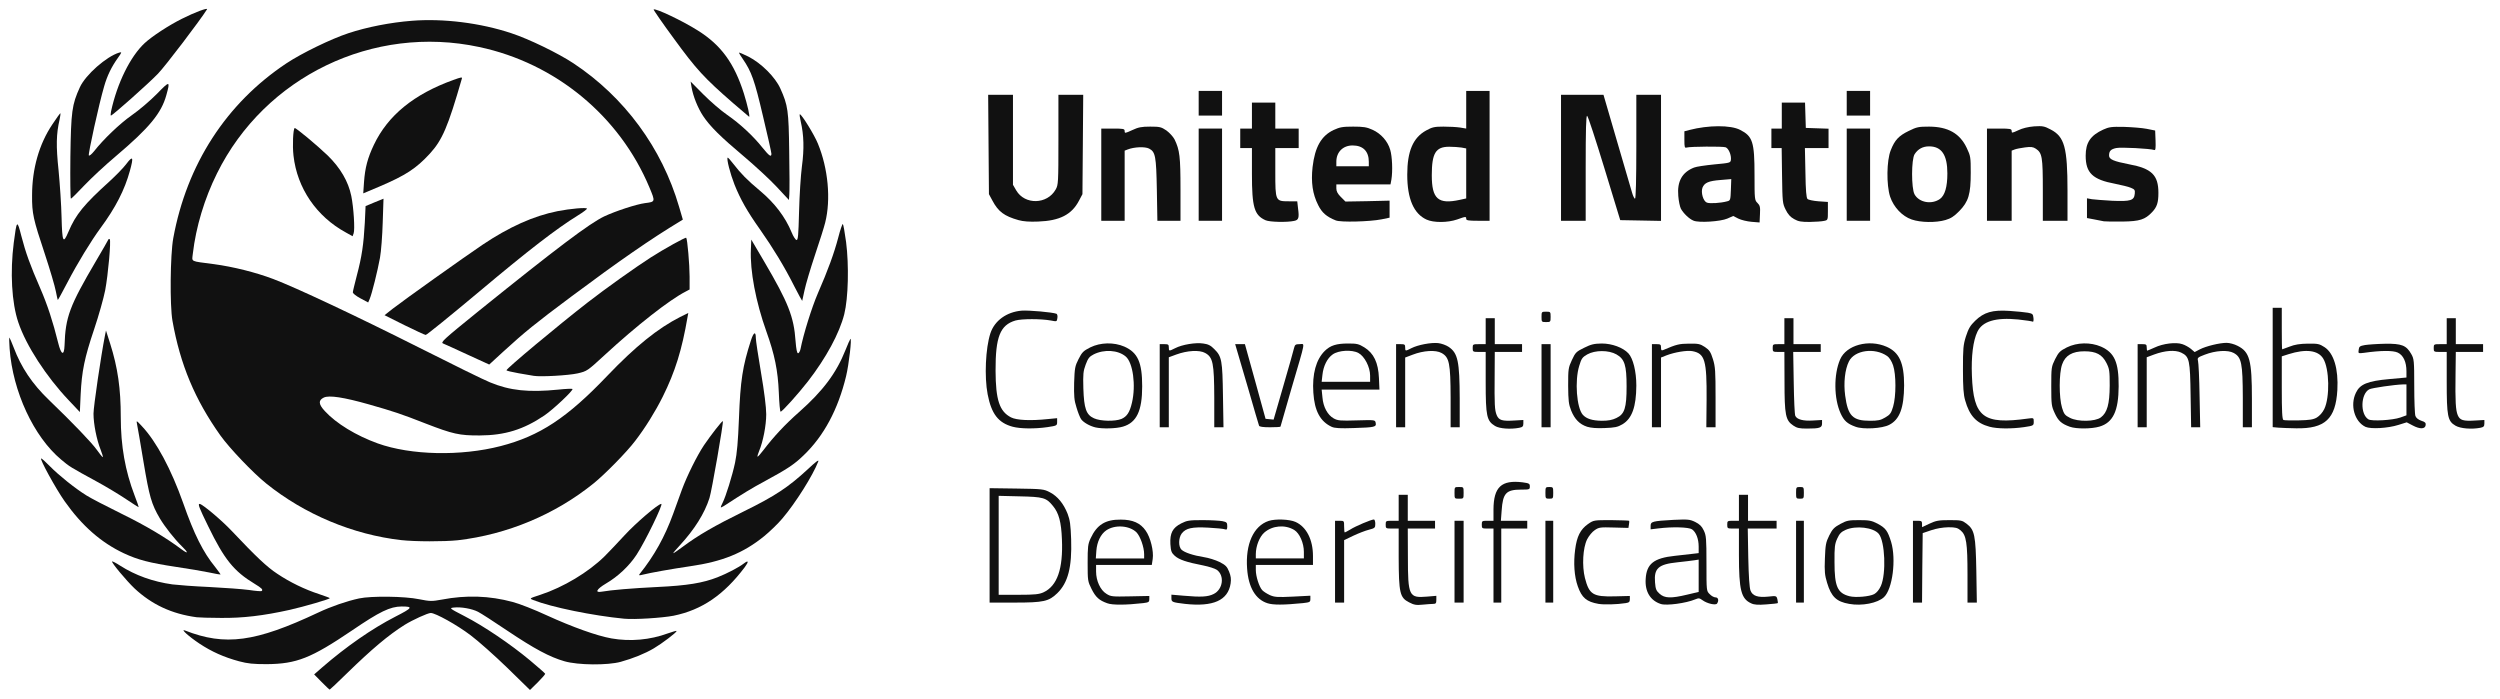 <svg width="229" height="64" viewBox="0 0 229 64" fill="none" xmlns="http://www.w3.org/2000/svg">
<path d="M29.454 62.465L28.776 61.776L29.525 61.121C31.726 59.218 34.07 57.588 36.199 56.494C37.805 55.673 37.876 55.554 36.782 55.554C35.735 55.566 34.807 56.006 32.238 57.755C28.491 60.289 27.17 60.812 24.446 60.836C23.185 60.836 22.709 60.788 21.9 60.574C20.496 60.193 19.39 59.694 18.272 58.956C17.273 58.29 16.476 57.564 16.951 57.755C20.627 59.194 23.387 58.825 29.145 56.113C30.358 55.542 31.75 55.066 32.892 54.816C34.01 54.578 37.079 54.614 38.388 54.888C39.411 55.09 39.542 55.09 40.47 54.923C42.706 54.495 44.836 54.567 46.953 55.138C47.56 55.292 48.975 55.851 50.105 56.375C52.425 57.434 54.673 58.242 56.018 58.48C57.731 58.778 59.527 58.623 61.18 58.016C61.621 57.862 61.977 57.755 61.977 57.802C61.977 57.933 60.645 58.944 59.896 59.385C59.075 59.872 57.98 60.312 56.862 60.622C55.661 60.955 52.949 60.931 51.711 60.574C50.343 60.181 48.951 59.432 46.465 57.767C45.252 56.946 44.05 56.173 43.789 56.042C43.241 55.756 42.218 55.578 41.588 55.649C41.136 55.697 41.136 55.709 42.539 56.434C44.324 57.35 46.763 59.004 48.535 60.479C49.285 61.109 49.915 61.657 49.939 61.716C49.951 61.764 49.641 62.12 49.261 62.501L48.547 63.203L46.465 61.169C45.311 60.051 43.8 58.706 43.099 58.183C41.861 57.243 39.887 56.149 39.459 56.149C39.185 56.149 37.805 56.779 37.056 57.243C35.569 58.183 34.082 59.432 31.75 61.704C30.929 62.513 30.227 63.167 30.203 63.167C30.168 63.167 29.835 62.858 29.454 62.465Z" fill="#111111"/>
<path d="M57.16 56.672C54.328 56.399 50.522 55.625 48.832 54.959C48.475 54.816 48.487 54.816 49.498 54.483C51.604 53.793 53.9 52.413 55.375 50.962C55.708 50.641 56.517 49.773 57.195 49.047C58.23 47.917 60.288 46.156 60.574 46.156C60.776 46.156 59.11 49.582 58.313 50.808C57.647 51.831 56.6 52.818 55.494 53.46C54.638 53.972 54.459 54.317 55.113 54.198C56.017 54.043 57.802 53.889 60.193 53.77C62.977 53.639 64.38 53.401 65.725 52.877C66.605 52.532 67.675 51.973 68.151 51.605C68.568 51.283 68.603 51.438 68.223 51.95C66.319 54.483 64.309 55.863 61.704 56.399C60.669 56.601 58.099 56.767 57.16 56.672Z" fill="#111111"/>
<path d="M18.022 56.541C15.726 56.232 13.906 55.376 12.324 53.901C11.586 53.199 10.182 51.521 10.266 51.426C10.301 51.402 10.634 51.569 11.015 51.819C12.395 52.699 14.001 53.282 15.797 53.532C16.273 53.591 17.796 53.71 19.188 53.77C20.579 53.841 22.209 53.96 22.816 54.043C23.423 54.138 23.946 54.174 23.97 54.138C24.113 54.008 23.982 53.877 23.316 53.472C21.424 52.33 20.544 51.236 19.081 48.226C18.236 46.501 18.105 46.156 18.284 46.156C18.521 46.156 20.306 47.655 21.234 48.642C23.446 50.986 24.47 51.95 25.397 52.556C26.551 53.33 27.919 53.996 29.24 54.424C29.775 54.602 30.215 54.769 30.215 54.793C30.215 54.876 27.86 55.566 26.539 55.863C24.125 56.399 22.233 56.625 20.223 56.601C19.212 56.601 18.224 56.565 18.022 56.541Z" fill="#111111"/>
<path d="M101.424 55.257C100.687 54.995 100.365 54.709 99.985 53.948C99.64 53.258 99.628 53.187 99.628 51.569C99.628 50.082 99.652 49.844 99.901 49.309C100.473 48.072 101.246 47.584 102.661 47.596C103.756 47.596 104.458 47.905 104.945 48.607C105.386 49.225 105.695 50.486 105.588 51.2L105.505 51.747H102.947H100.401V52.354C100.401 53.199 100.794 54.055 101.341 54.388C101.745 54.65 101.876 54.662 103.53 54.626L105.278 54.59V54.888C105.278 55.138 105.219 55.185 104.719 55.245C103.161 55.423 101.876 55.435 101.424 55.257ZM104.803 50.76C104.803 50.118 104.446 49.118 104.101 48.761C103.458 48.131 102.126 48.036 101.329 48.583C100.829 48.928 100.484 49.63 100.425 50.463L100.377 51.153H102.59H104.803V50.76Z" fill="#111111"/>
<path d="M108.55 55.316C107.36 55.173 107.301 55.149 107.301 54.781V54.471L108.407 54.566C110.025 54.709 110.644 54.673 111.167 54.412C112.024 53.995 112.19 52.734 111.465 52.199C111.298 52.08 110.739 51.902 110.215 51.795C108.681 51.497 108.027 51.271 107.622 50.926C107.301 50.629 107.253 50.498 107.206 49.832C107.158 48.833 107.408 48.345 108.205 47.941C108.728 47.679 108.919 47.643 110.156 47.643C110.905 47.643 111.726 47.691 111.976 47.738C112.369 47.822 112.416 47.869 112.416 48.202C112.416 48.488 112.381 48.547 112.214 48.488C112.107 48.44 111.417 48.369 110.691 48.333C109.192 48.25 108.633 48.381 108.253 48.856C107.943 49.261 107.931 50.082 108.229 50.355C108.514 50.617 109.311 50.879 110.275 51.033C110.691 51.093 111.334 51.295 111.702 51.474C112.262 51.759 112.392 51.89 112.583 52.354C112.749 52.77 112.785 53.044 112.725 53.448C112.488 54.995 111.131 55.601 108.55 55.316Z" fill="#111111"/>
<path d="M116.104 55.257C115.01 54.911 114.355 53.805 114.236 52.092C114.07 49.844 114.819 48.178 116.211 47.715C116.842 47.512 118.114 47.56 118.673 47.81C119.673 48.262 120.268 49.439 120.268 50.926V51.747H117.65H115.033V52.223C115.033 52.782 115.331 53.734 115.616 54.055C115.723 54.174 116.033 54.376 116.306 54.507C116.746 54.697 116.984 54.721 118.424 54.65L120.03 54.567V54.864C120.03 55.15 119.982 55.173 119.352 55.245C117.555 55.423 116.627 55.423 116.104 55.257ZM119.435 50.546C119.435 49.749 119.042 48.845 118.555 48.547C117.71 48.036 116.556 48.131 115.807 48.785C115.366 49.178 115.033 50.022 115.033 50.76V51.152H117.234H119.435V50.546Z" fill="#111111"/>
<path d="M129.07 55.173C128.226 54.745 128.131 54.317 128.119 51.069V48.416H127.524C126.941 48.416 126.929 48.404 126.929 48.059C126.929 47.715 126.941 47.703 127.524 47.703H128.119V46.513V45.324H128.535H128.952V46.513V47.703H130.201H131.45V48.059V48.416H130.201H128.952L128.963 51.01C128.963 54.602 129.059 54.793 130.712 54.65L131.569 54.578V54.947C131.569 55.257 131.521 55.316 131.283 55.316C131.14 55.316 130.688 55.352 130.308 55.387C129.725 55.447 129.523 55.411 129.07 55.173Z" fill="#111111"/>
<path d="M146.427 55.316C145.332 55.126 144.892 54.757 144.523 53.698C144.202 52.782 144.119 51.569 144.285 50.331C144.44 49.13 144.761 48.5 145.463 48C145.986 47.643 145.998 47.643 147.581 47.643C148.449 47.655 149.186 47.679 149.222 47.703C149.246 47.738 149.246 47.893 149.21 48.059L149.163 48.357L147.83 48.321C146.593 48.285 146.462 48.297 146.082 48.559C145.844 48.714 145.546 49.083 145.38 49.404C144.987 50.189 144.904 51.842 145.178 52.937C145.57 54.459 145.915 54.674 147.902 54.626L149.294 54.59V54.888C149.294 55.138 149.222 55.197 148.913 55.245C148.08 55.375 146.95 55.399 146.427 55.316Z" fill="#111111"/>
<path d="M152.136 55.328C151.173 55.019 150.661 54.186 150.745 53.02C150.828 51.64 151.494 51.117 153.421 50.914C154.064 50.843 154.813 50.76 155.099 50.724L155.598 50.665V50.07C155.598 49.356 155.36 48.749 154.991 48.488C154.694 48.285 153.195 48.238 151.887 48.404L151.197 48.488V48.166C151.197 47.774 151.363 47.726 153.29 47.619C154.623 47.56 154.777 47.572 155.277 47.81C155.681 48.012 155.884 48.202 156.062 48.583C156.288 49.047 156.312 49.309 156.312 51.616C156.312 54.138 156.312 54.138 156.609 54.424C156.764 54.59 157.002 54.721 157.145 54.721C157.394 54.721 157.466 55.007 157.287 55.28C157.168 55.471 156.383 55.292 155.955 54.983C155.681 54.781 155.598 54.769 155.289 54.9C154.444 55.256 152.66 55.494 152.136 55.328ZM154.539 54.471L155.598 54.221V52.746V51.259L155.218 51.319C155.003 51.355 154.29 51.438 153.635 51.509C151.91 51.688 151.494 52.056 151.601 53.353C151.649 53.96 151.708 54.114 152.018 54.388C152.481 54.804 153.052 54.828 154.539 54.471Z" fill="#111111"/>
<path d="M160.416 55.269C159.488 54.852 159.286 54.067 159.286 50.831V48.416H158.751C158.239 48.416 158.215 48.404 158.215 48.059C158.215 47.715 158.239 47.703 158.751 47.703H159.286V46.513V45.324H159.702H160.119V46.513V47.703H161.427H162.736V48.059V48.416H161.415H160.095L160.142 51.069C160.178 52.806 160.25 53.841 160.345 54.091C160.535 54.59 161.011 54.745 161.974 54.65C162.712 54.567 162.724 54.578 162.807 54.888C162.843 55.066 162.867 55.233 162.843 55.245C162.819 55.269 162.343 55.328 161.784 55.364C161.047 55.423 160.678 55.399 160.416 55.269Z" fill="#111111"/>
<path d="M169.386 55.316C168.22 55.114 167.744 54.662 167.363 53.389C167.149 52.687 167.114 52.342 167.161 51.164C167.209 49.903 167.244 49.689 167.554 49.059C167.851 48.464 168.018 48.297 168.565 48C169.16 47.679 169.326 47.643 170.29 47.643C171.23 47.643 171.444 47.691 171.979 47.964C172.728 48.369 172.907 48.607 173.228 49.642C173.704 51.236 173.359 53.96 172.574 54.697C171.991 55.245 170.552 55.53 169.386 55.316ZM171.67 54.424C171.908 54.293 172.122 54.031 172.288 53.674C172.788 52.544 172.669 49.606 172.098 48.904C171.61 48.309 169.992 48.119 169.065 48.535C168.66 48.714 168.494 48.88 168.291 49.332C168.065 49.832 168.03 50.094 168.041 51.509C168.041 53.734 168.315 54.329 169.409 54.614C169.98 54.757 171.23 54.65 171.67 54.424Z" fill="#111111"/>
<path d="M90.647 49.951V44.717L93.121 44.752C95.512 44.788 95.607 44.8 96.178 45.097C96.88 45.466 97.427 46.132 97.796 47.072C98.01 47.631 98.07 48.071 98.117 49.392C98.2 51.961 97.832 53.377 96.844 54.341C96.059 55.09 95.607 55.197 92.942 55.197H90.647V49.951ZM95.583 54.257C96.844 53.674 97.391 52.104 97.272 49.392C97.213 47.822 96.987 46.989 96.452 46.346C95.833 45.585 95.571 45.514 93.418 45.466L91.479 45.419V49.951V54.483H93.299C94.798 54.483 95.191 54.436 95.583 54.257Z" fill="#111111"/>
<path d="M122.29 51.45V47.703H122.706C123.122 47.703 123.122 47.703 123.122 48.238C123.122 48.535 123.146 48.773 123.182 48.773C123.217 48.773 123.443 48.642 123.693 48.5C124.145 48.202 125.62 47.584 125.846 47.584C125.918 47.584 125.977 47.762 125.977 47.976C125.977 48.345 125.942 48.381 125.394 48.523C125.061 48.607 124.419 48.857 123.967 49.071L123.122 49.475V52.342V55.197H122.706H122.29V51.45Z" fill="#111111"/>
<path d="M133.234 51.45V47.703H133.65H134.067V51.45V55.197H133.65H133.234V51.45Z" fill="#111111"/>
<path d="M136.803 51.807V48.416H136.267C135.756 48.416 135.732 48.404 135.732 48.059C135.732 47.715 135.756 47.703 136.267 47.703H136.803V46.668C136.814 44.61 137.528 43.944 139.467 44.181C140.074 44.265 140.133 44.3 140.133 44.562C140.133 44.836 140.098 44.848 139.336 44.848C137.956 44.848 137.659 45.181 137.552 46.763L137.481 47.703H138.694H139.896V48.059V48.416H138.706H137.516V51.807V55.197H137.159H136.803V51.807Z" fill="#111111"/>
<path d="M141.561 51.45V47.703H141.918H142.275V51.45V55.197H141.918H141.561V51.45Z" fill="#111111"/>
<path d="M164.52 51.45V47.703H164.877H165.234V51.45V55.197H164.877H164.52V51.45Z" fill="#111111"/>
<path d="M175.227 51.45V47.703H175.643C176 47.703 176.059 47.738 176.059 47.988V48.285L176.749 47.964C177.332 47.691 177.582 47.643 178.569 47.643C179.628 47.643 179.735 47.667 180.128 47.964C180.877 48.535 180.972 49.011 181.032 52.318L181.079 55.197H180.651H180.223V52.651C180.223 49.725 180.116 49.023 179.592 48.583C179.307 48.345 179.128 48.297 178.462 48.297C177.963 48.309 177.38 48.404 176.892 48.571L176.119 48.833L176.083 52.021L176.059 55.197H175.643H175.227V51.45Z" fill="#111111"/>
<path d="M19.152 52.437C18.593 52.318 17.237 52.092 16.119 51.926C13.68 51.557 12.633 51.283 11.337 50.677C9.267 49.701 7.518 48.178 5.924 45.918C5.115 44.776 3.592 41.993 3.771 41.993C3.83 41.993 4.187 42.314 4.58 42.718C5.389 43.539 6.852 44.717 7.899 45.371C8.291 45.621 9.731 46.37 11.111 47.048C13.371 48.155 15.203 49.249 16.63 50.32C17.273 50.795 17.273 50.629 16.642 50.022C15.988 49.38 15.096 48.25 14.644 47.489C13.87 46.168 13.68 45.502 13.145 42.302C12.859 40.589 12.598 39.042 12.55 38.84C12.479 38.495 12.491 38.495 12.99 39.031C14.322 40.434 15.691 43.004 16.785 46.097C17.772 48.916 18.605 50.593 19.711 51.938C19.997 52.306 20.223 52.616 20.199 52.627C20.175 52.639 19.711 52.556 19.152 52.437Z" fill="#111111"/>
<path d="M58.599 52.568C59.931 50.903 60.895 49.178 61.668 47.048C61.906 46.394 62.263 45.407 62.465 44.848C62.941 43.563 63.845 41.743 64.487 40.779C65.118 39.851 66.153 38.519 66.212 38.579C66.296 38.65 65.189 45.014 64.987 45.621C64.535 47.037 63.619 48.488 62.287 49.939C61.906 50.344 61.633 50.677 61.668 50.677C61.716 50.677 62.132 50.391 62.608 50.034C63.952 49.035 65.415 48.179 68.175 46.822C70.983 45.443 72.22 44.622 73.969 43.004C74.718 42.302 75.027 42.064 74.956 42.266C74.468 43.539 72.886 46.061 71.649 47.512C71.268 47.965 70.519 48.69 69.995 49.118C68.092 50.665 66.141 51.45 63.227 51.866C61.525 52.116 59.586 52.461 58.825 52.651C58.528 52.723 58.492 52.711 58.599 52.568Z" fill="#111111"/>
<path d="M36.758 49.475C32.333 48.975 27.884 47.108 24.386 44.288C23.161 43.301 21.02 41.053 20.187 39.887C17.855 36.604 16.511 33.404 15.797 29.383C15.548 27.979 15.595 23.328 15.869 21.829C17.106 15.06 20.722 9.469 26.23 5.805C27.646 4.865 30.322 3.569 31.904 3.045C33.629 2.474 35.759 2.058 37.733 1.903C40.6 1.677 43.991 2.094 46.846 3.045C48.44 3.569 51.116 4.865 52.52 5.793C57.183 8.874 60.633 13.55 62.203 18.938L62.548 20.116L62.298 20.271C59.669 21.853 56.696 23.911 52.342 27.158C49.023 29.633 48.059 30.418 46.108 32.202L44.812 33.392L42.837 32.488C41.754 31.988 40.743 31.524 40.589 31.465C40.339 31.358 40.6 31.12 43.86 28.479C51.033 22.697 54.007 20.461 55.351 19.819C56.398 19.331 58.278 18.712 59.087 18.605C60.038 18.486 60.038 18.486 59.491 17.178C56.755 10.635 50.902 5.793 43.895 4.306C34.188 2.225 24.267 7.007 19.878 15.881C18.724 18.201 17.951 20.782 17.665 23.221C17.582 24.018 17.356 23.899 19.604 24.196C21.353 24.434 23.375 24.934 25.017 25.552C27.099 26.338 32.654 28.955 38.4 31.845C41.421 33.368 44.336 34.807 44.883 35.022C46.715 35.783 48.428 35.961 51.152 35.688C51.818 35.616 52.401 35.593 52.437 35.628C52.556 35.735 50.676 37.508 49.867 38.055C47.952 39.352 46.239 39.875 43.955 39.887C42.087 39.899 41.469 39.756 38.983 38.793C36.734 37.912 36.092 37.698 33.796 37.044C31.488 36.39 30.156 36.187 29.668 36.413C29.145 36.663 29.168 37.02 29.751 37.651C30.798 38.793 32.618 39.899 34.593 40.613C37.638 41.707 42.218 41.802 45.858 40.862C49.439 39.935 51.949 38.281 55.625 34.427C58.218 31.715 60.264 30.073 62.298 29.038L63.048 28.669L62.977 29.05C62.465 32.048 61.846 34.046 60.705 36.342C60.014 37.722 59.099 39.197 58.182 40.387C57.421 41.398 55.423 43.432 54.364 44.288C50.843 47.132 46.453 48.964 41.933 49.487C40.696 49.618 38.043 49.618 36.758 49.475Z" fill="#111111"/>
<path d="M11.539 45.716C10.92 45.3 9.719 44.574 8.862 44.11C6.447 42.79 6.376 42.754 5.603 42.1C3.093 40.006 1.166 35.866 0.88 31.929C0.833 31.346 0.833 30.894 0.868 30.929C0.904 30.965 1.07 31.37 1.249 31.822C1.939 33.654 2.95 35.164 4.485 36.639C6.638 38.709 8.398 40.541 8.862 41.196C9.124 41.564 9.374 41.874 9.409 41.874C9.457 41.874 9.362 41.564 9.219 41.196C8.85 40.268 8.565 38.84 8.565 37.889C8.565 37.246 9.255 32.559 9.612 30.751L9.707 30.275L10.088 31.465C10.789 33.677 11.063 35.593 11.063 38.21C11.063 40.862 11.467 43.123 12.324 45.371C12.55 45.954 12.716 46.442 12.705 46.454C12.681 46.465 12.157 46.132 11.539 45.716Z" fill="#111111"/>
<path d="M66.022 46.465C66.022 46.418 66.093 46.239 66.189 46.061C66.486 45.478 67.081 43.563 67.331 42.385C67.509 41.529 67.604 40.446 67.687 38.364C67.818 34.843 68.02 33.558 68.782 31.191C69.032 30.418 69.234 30.311 69.234 30.965C69.234 31.179 69.448 32.607 69.71 34.141C70.007 35.878 70.186 37.317 70.186 37.948C70.186 38.971 69.9 40.446 69.531 41.326C69.424 41.576 69.365 41.802 69.388 41.826C69.412 41.862 69.65 41.6 69.912 41.255C70.852 40.018 71.899 38.888 73.195 37.746C75.384 35.807 76.609 34.177 77.454 32.047C77.656 31.536 77.858 31.084 77.894 31.048C78.049 30.894 77.763 33.38 77.501 34.462C76.764 37.508 75.467 39.934 73.612 41.707C72.743 42.552 72.101 42.968 70.079 44.062C68.806 44.752 68.139 45.157 66.296 46.358C66.141 46.453 66.022 46.501 66.022 46.465Z" fill="#111111"/>
<path d="M133.234 45.145C133.234 44.61 133.234 44.61 133.65 44.61C134.067 44.61 134.067 44.61 134.067 45.145C134.067 45.68 134.067 45.68 133.65 45.68C133.234 45.68 133.234 45.68 133.234 45.145Z" fill="#111111"/>
<path d="M141.561 45.145C141.561 44.633 141.573 44.61 141.918 44.61C142.263 44.61 142.275 44.633 142.275 45.145C142.275 45.657 142.263 45.68 141.918 45.68C141.573 45.68 141.561 45.657 141.561 45.145Z" fill="#111111"/>
<path d="M164.52 45.145C164.52 44.633 164.532 44.61 164.877 44.61C165.222 44.61 165.234 44.633 165.234 45.145C165.234 45.657 165.222 45.68 164.877 45.68C164.532 45.68 164.52 45.657 164.52 45.145Z" fill="#111111"/>
<path d="M92.764 39.09C91.444 38.733 90.813 37.912 90.468 36.116C90.159 34.498 90.278 31.893 90.718 30.537C91.099 29.371 92.205 28.574 93.585 28.455C94.228 28.407 96.392 28.598 96.773 28.741C96.845 28.776 96.892 28.943 96.856 29.133C96.809 29.466 96.809 29.466 96.262 29.359C95.346 29.193 93.609 29.193 93.014 29.359C91.61 29.776 91.182 30.858 91.194 33.963C91.206 36.639 91.551 37.686 92.61 38.233C93.121 38.495 94.382 38.555 95.976 38.388L96.833 38.305V38.65C96.833 38.983 96.809 38.995 95.941 39.126C94.787 39.292 93.478 39.28 92.764 39.09Z" fill="#111111"/>
<path d="M100.342 39.15C99.806 39.019 99.247 38.697 99.033 38.4C98.926 38.245 98.736 37.77 98.605 37.318C98.391 36.651 98.367 36.271 98.391 35.057C98.438 33.725 98.462 33.547 98.795 32.892C99.116 32.262 99.235 32.143 99.866 31.822C100.806 31.358 102.031 31.334 102.994 31.75C104.22 32.297 104.624 33.19 104.624 35.39C104.624 37.639 104.113 38.709 102.864 39.078C102.245 39.268 100.96 39.292 100.342 39.15ZM102.721 38.376C103.22 38.162 103.482 37.77 103.684 36.901C104.065 35.307 103.78 33.213 103.113 32.654C102.412 32.059 101.139 31.976 100.175 32.464C99.783 32.666 99.664 32.821 99.45 33.392C99.223 33.999 99.2 34.26 99.235 35.569C99.295 37.437 99.497 37.996 100.211 38.317C100.806 38.59 102.138 38.614 102.721 38.376Z" fill="#111111"/>
<path d="M121.992 39.102C120.934 38.614 120.41 37.639 120.303 35.973C120.184 34.26 120.553 32.928 121.35 32.143C121.861 31.643 122.409 31.465 123.491 31.465C124.288 31.465 124.455 31.5 124.978 31.822C125.835 32.357 126.251 33.213 126.311 34.629L126.358 35.688H123.717H121.064L121.136 36.401C121.207 37.282 121.612 38.019 122.171 38.328C122.54 38.531 122.777 38.555 124.276 38.507C125.954 38.459 125.954 38.459 126.013 38.733C126.085 39.114 125.942 39.149 124.015 39.209C122.754 39.256 122.266 39.221 121.992 39.102ZM125.502 34.403C125.502 33.618 124.99 32.63 124.431 32.333C123.836 32.012 122.611 32.083 122.076 32.464C121.576 32.809 121.219 33.535 121.136 34.331L121.064 34.974H123.289H125.502V34.403Z" fill="#111111"/>
<path d="M136.946 39.019C136.184 38.555 136.089 38.126 136.089 35.01V32.238H135.494C134.911 32.238 134.899 32.226 134.899 31.881C134.899 31.536 134.911 31.524 135.494 31.524H136.089V30.335V29.145H136.505H136.922V30.335V31.524H138.171H139.42V31.881V32.238H138.171H136.922L136.91 34.355C136.886 37.08 136.91 37.567 137.1 38.031C137.302 38.495 137.588 38.59 138.706 38.519L139.539 38.471V38.793C139.539 39.054 139.467 39.126 139.17 39.185C138.373 39.34 137.35 39.268 136.946 39.019Z" fill="#111111"/>
<path d="M145.38 39.09C144.69 38.864 144.238 38.4 143.917 37.603C143.691 37.032 143.655 36.711 143.643 35.331C143.643 33.808 143.655 33.689 143.988 32.975C144.309 32.285 144.381 32.214 145.106 31.857C145.749 31.536 146.022 31.477 146.724 31.465C147.652 31.465 148.663 31.833 149.163 32.369C149.591 32.833 149.888 34.022 149.888 35.319C149.877 37.258 149.496 38.34 148.616 38.864C148.175 39.126 147.914 39.173 146.998 39.209C146.26 39.245 145.725 39.197 145.38 39.09ZM148.056 38.293C148.818 37.936 148.996 37.365 148.996 35.39C148.996 33.451 148.818 32.892 148.068 32.464C147.355 32.059 146.117 32.059 145.392 32.464C144.94 32.726 144.856 32.844 144.654 33.523C144.238 34.879 144.416 37.353 144.987 37.995C145.32 38.364 145.856 38.531 146.724 38.543C147.331 38.543 147.688 38.471 148.056 38.293Z" fill="#111111"/>
<path d="M164.27 38.983C163.557 38.507 163.461 38.031 163.461 34.95L163.45 32.238H162.914C162.403 32.238 162.379 32.226 162.379 31.881C162.379 31.536 162.403 31.524 162.914 31.524H163.45V30.335V29.145H163.866H164.282V30.335V31.524H165.531H166.78V31.881V32.238H165.519H164.258L164.306 35.069C164.33 36.616 164.389 37.972 164.449 38.091C164.603 38.424 165.174 38.578 166.067 38.519L166.899 38.471V38.793C166.899 39.185 166.685 39.257 165.519 39.257C164.829 39.257 164.603 39.209 164.27 38.983Z" fill="#111111"/>
<path d="M169.968 39.09C169.207 38.816 168.91 38.543 168.6 37.865C167.982 36.508 167.958 34.308 168.553 32.928C169.112 31.607 171.182 31.048 172.811 31.762C173.977 32.273 174.417 33.249 174.417 35.295C174.405 37.353 174.013 38.424 173.061 38.911C172.419 39.256 170.658 39.352 169.968 39.09ZM172.681 38.245C173.133 37.984 173.228 37.853 173.406 37.258C173.692 36.306 173.692 34.296 173.406 33.463C173.275 33.082 173.061 32.749 172.871 32.618C171.717 31.81 169.873 32.071 169.362 33.106C168.993 33.844 168.862 35.069 169.017 36.235C169.266 38.102 169.707 38.543 171.289 38.543C172.014 38.543 172.264 38.495 172.681 38.245Z" fill="#111111"/>
<path d="M182.245 39.09C181.044 38.769 180.401 38.079 180.009 36.675C179.854 36.152 179.807 35.462 179.807 33.844C179.807 31.929 179.83 31.607 180.08 30.81C180.318 30.085 180.473 29.823 180.925 29.383C181.734 28.598 182.507 28.372 184.077 28.479C184.743 28.526 185.493 28.598 185.755 28.645C186.183 28.729 186.23 28.764 186.266 29.133C186.29 29.347 186.254 29.502 186.207 29.466C186.147 29.43 185.54 29.335 184.862 29.264C182.804 29.062 181.579 29.43 181.127 30.394C180.735 31.215 180.556 32.642 180.627 34.403C180.77 38.222 181.662 38.911 185.766 38.34C186.29 38.269 186.29 38.281 186.29 38.626C186.29 38.983 186.278 38.995 185.398 39.126C184.244 39.292 182.935 39.28 182.245 39.09Z" fill="#111111"/>
<path d="M189.597 39.09C188.835 38.816 188.538 38.555 188.217 37.853C187.919 37.21 187.896 37.08 187.896 35.39C187.896 33.642 187.907 33.594 188.252 32.892C188.574 32.262 188.693 32.143 189.323 31.822C190.263 31.358 191.488 31.334 192.452 31.75C193.689 32.297 194.081 33.19 194.069 35.39C194.058 37.639 193.558 38.709 192.309 39.078C191.583 39.292 190.191 39.304 189.597 39.09ZM192.44 38.233C193.023 37.793 193.237 37.02 193.249 35.331C193.249 33.975 193.225 33.796 192.951 33.249C192.559 32.476 192.011 32.178 190.929 32.178C189.823 32.178 189.18 32.559 188.895 33.368C188.597 34.177 188.597 36.425 188.883 37.353C189.061 37.936 189.145 38.043 189.62 38.281C190.346 38.65 191.916 38.626 192.44 38.233Z" fill="#111111"/>
<path d="M208.69 39.173L208.178 39.126V33.654V28.193H208.595H209.011V30.097C209.011 31.143 209.023 32 209.047 32C209.059 32 209.368 31.881 209.725 31.75C210.201 31.56 210.664 31.488 211.402 31.477C212.33 31.465 212.461 31.5 212.925 31.798C213.781 32.357 214.209 33.796 214.102 35.724C213.948 38.376 212.972 39.28 210.331 39.233C209.701 39.221 208.963 39.197 208.69 39.173ZM212.223 38.245C212.473 38.091 212.746 37.793 212.901 37.472C213.424 36.401 213.377 33.773 212.806 32.845C212.342 32.083 211.224 31.941 209.641 32.44L209.011 32.642V35.521C209.011 37.71 209.047 38.424 209.166 38.471C209.237 38.507 209.867 38.519 210.557 38.507C211.557 38.483 211.89 38.436 212.223 38.245Z" fill="#111111"/>
<path d="M216.684 39.102C215.673 38.626 215.245 37.115 215.804 35.973C216.172 35.188 216.874 34.903 218.861 34.724L220.431 34.581V34.01C220.431 33.154 220.146 32.535 219.634 32.297C219.206 32.095 218.111 32.095 216.529 32.321C216.018 32.381 216.006 32.381 216.054 32.048C216.089 31.75 216.149 31.691 216.625 31.607C216.922 31.56 217.755 31.5 218.468 31.488C219.991 31.465 220.419 31.631 220.871 32.428C221.121 32.868 221.145 33.023 221.145 35.355C221.145 36.711 221.193 37.948 221.252 38.103C221.323 38.293 221.526 38.448 221.799 38.543C222.144 38.65 222.216 38.733 222.192 38.935C222.144 39.316 221.668 39.328 221.002 38.971L220.455 38.685L219.694 38.923C218.718 39.233 217.172 39.316 216.684 39.102ZM219.872 38.245L220.431 38.043V36.627V35.212H220.11C219.337 35.236 217.255 35.533 217.017 35.664C216.232 36.092 216.184 37.948 216.946 38.412C217.243 38.602 219.158 38.495 219.872 38.245Z" fill="#111111"/>
<path d="M224.928 38.995C224.202 38.578 224.119 38.138 224.119 34.95V32.238H223.524C222.941 32.238 222.929 32.226 222.929 31.881C222.929 31.536 222.941 31.524 223.524 31.524H224.119V30.335V29.145H224.535H224.952V30.335V31.524H226.201H227.45V31.881V32.238H226.201H224.952L224.928 34.236C224.892 36.794 224.94 37.567 225.13 38.031C225.332 38.495 225.618 38.59 226.736 38.519L227.569 38.471V38.793C227.569 39.054 227.497 39.126 227.2 39.185C226.391 39.34 225.38 39.257 224.928 38.995Z" fill="#111111"/>
<path d="M106.23 35.331V31.524H106.647C107.016 31.524 107.063 31.56 107.063 31.822C107.063 32.179 107.075 32.179 107.646 31.893C108.288 31.56 109.526 31.358 110.216 31.465C110.668 31.524 110.906 31.643 111.239 31.988C111.917 32.654 111.976 33.023 112.024 36.259L112.071 39.138H111.655H111.227V36.437C111.215 33.261 111.108 32.726 110.394 32.333C109.871 32.036 108.741 32.107 107.741 32.476L107.063 32.726V35.938V39.138H106.647H106.23V35.331Z" fill="#111111"/>
<path d="M115.33 38.995C115.295 38.911 114.867 37.448 114.379 35.747C113.879 34.046 113.403 32.404 113.308 32.095L113.142 31.524H113.582H114.034L114.985 34.95L115.925 38.364L116.294 38.4L116.663 38.436L117.567 35.307C118.067 33.582 118.507 32.036 118.542 31.857C118.614 31.572 118.685 31.524 119.042 31.524C119.542 31.524 119.637 31.024 118.293 35.604C117.745 37.484 117.293 39.054 117.293 39.078C117.293 39.114 116.865 39.138 116.342 39.138C115.687 39.138 115.366 39.09 115.33 38.995Z" fill="#111111"/>
<path d="M127.881 35.331V31.524H128.297C128.666 31.524 128.714 31.56 128.714 31.822C128.714 32.178 128.725 32.178 129.285 31.893C129.891 31.584 131.093 31.358 131.747 31.429C132.044 31.465 132.473 31.619 132.699 31.774C133.543 32.345 133.698 33.106 133.71 36.497V39.138H133.293H132.877V36.437C132.865 33.261 132.758 32.726 132.044 32.333C131.509 32.036 130.391 32.107 129.404 32.488L128.714 32.749V35.938V39.138H128.297H127.881V35.331Z" fill="#111111"/>
<path d="M141.204 35.331V31.524H141.62H142.037V35.331V39.138H141.62H141.204V35.331Z" fill="#111111"/>
<path d="M151.316 35.331V31.524H151.732C152.101 31.524 152.149 31.56 152.149 31.833C152.149 32.083 152.184 32.131 152.363 32.059C153.588 31.536 153.814 31.488 154.718 31.477C155.575 31.465 155.729 31.5 156.169 31.786C156.586 32.071 156.693 32.226 156.907 32.904C157.121 33.594 157.145 34.01 157.145 36.413V39.138H156.729H156.3L156.324 36.604C156.348 33.011 156.169 32.381 155.027 32.166C154.54 32.071 153.398 32.262 152.66 32.547L152.149 32.749V35.949V39.138H151.732H151.316V35.331Z" fill="#111111"/>
<path d="M195.807 35.331V31.524H196.223C196.592 31.524 196.639 31.56 196.639 31.822C196.639 31.988 196.663 32.119 196.687 32.119C196.711 32.119 197.02 31.988 197.365 31.834C198.138 31.465 199.316 31.322 199.899 31.524C200.137 31.596 200.494 31.798 200.684 31.953L201.029 32.25L201.505 32C202.088 31.703 203.313 31.405 203.955 31.405C204.229 31.405 204.669 31.524 204.966 31.679C206.073 32.238 206.275 32.987 206.275 36.544V39.138H205.859H205.442V36.437C205.43 33.261 205.323 32.726 204.61 32.333C204.074 32.036 202.944 32.107 201.957 32.488C201.303 32.738 201.267 32.773 201.338 33.059C201.386 33.225 201.457 34.665 201.481 36.259L201.54 39.138H201.124H200.708L200.66 36.259C200.613 32.952 200.553 32.666 199.792 32.297C199.233 32.036 198.305 32.107 197.306 32.476L196.639 32.726V35.938V39.138H196.223H195.807V35.331Z" fill="#111111"/>
<path d="M6.305 36.675C4.247 34.51 2.391 31.655 1.677 29.526C1.07 27.741 0.916 24.922 1.261 22.233C1.534 20.128 1.57 20.104 1.951 21.603C2.355 23.161 2.76 24.28 3.688 26.409C4.354 27.944 4.841 29.442 5.329 31.405C5.603 32.523 5.876 32.63 5.912 31.643C5.995 29.038 6.364 28.039 8.791 23.911C9.386 22.9 9.897 22.019 9.921 21.948C9.945 21.889 10.004 21.865 10.052 21.912C10.183 22.043 9.909 25.136 9.635 26.587C9.493 27.313 9.041 28.919 8.624 30.156C7.732 32.809 7.494 33.987 7.387 36.152L7.316 37.746L6.305 36.675Z" fill="#111111"/>
<path d="M71.34 35.961C71.257 33.939 70.959 32.476 70.198 30.358C69.234 27.658 68.687 24.791 68.782 22.84L68.818 21.948L70.007 23.97C72.208 27.718 72.72 29.014 72.874 31.251C72.934 32 73.005 32.357 73.1 32.357C73.184 32.357 73.279 32.178 73.326 31.976C73.588 30.62 74.361 28.158 74.909 26.885C75.848 24.732 76.407 23.197 76.788 21.746C76.966 21.044 77.157 20.497 77.204 20.52C77.252 20.556 77.383 21.294 77.502 22.174C77.775 24.303 77.704 27.301 77.335 28.776C76.895 30.525 75.67 32.785 74.004 34.938C73.124 36.069 71.649 37.71 71.506 37.71C71.447 37.71 71.376 36.925 71.34 35.961Z" fill="#111111"/>
<path d="M48.892 34.427C48.726 34.403 48.095 34.296 47.5 34.189C46.894 34.082 46.394 33.963 46.394 33.915C46.394 33.749 51.164 29.775 53.829 27.706C55.518 26.397 58.159 24.517 59.599 23.59C60.824 22.804 62.798 21.71 62.858 21.781C62.965 21.9 63.167 24.256 63.167 25.326V26.516L62.787 26.718C61.323 27.468 58.314 29.823 55.411 32.5C53.793 33.987 53.781 33.998 52.913 34.201C52.08 34.391 49.511 34.534 48.892 34.427Z" fill="#111111"/>
<path d="M37.032 29.776L35.224 28.871L35.961 28.288C37.068 27.432 42.433 23.613 44.193 22.424C46.62 20.794 48.868 19.783 51.069 19.343C52.211 19.117 53.769 18.974 53.769 19.117C53.769 19.164 53.401 19.45 52.949 19.724C50.986 20.937 48.404 22.924 43.931 26.683C41.302 28.883 39.078 30.692 38.995 30.68C38.911 30.68 38.031 30.263 37.032 29.776Z" fill="#111111"/>
<path d="M141.204 29.026C141.204 28.562 141.216 28.55 141.62 28.55C142.025 28.55 142.037 28.562 142.037 29.026C142.037 29.49 142.025 29.502 141.62 29.502C141.216 29.502 141.204 29.49 141.204 29.026Z" fill="#111111"/>
<path d="M33.011 27.325C32.595 27.099 32.309 26.873 32.321 26.766C32.321 26.671 32.5 25.969 32.69 25.219C33.142 23.518 33.309 22.376 33.416 20.413L33.487 18.879L34.308 18.534L35.129 18.201L35.057 20.378C35.022 21.567 34.914 23.03 34.807 23.613C34.581 24.851 34.07 26.885 33.868 27.373L33.725 27.706L33.011 27.325Z" fill="#111111"/>
<path d="M72.767 26.242C71.887 24.482 70.792 22.686 69.627 21.032C68.437 19.355 67.818 18.248 67.283 16.916C66.891 15.917 66.534 14.549 66.653 14.442C66.676 14.406 66.914 14.668 67.176 15.013C67.866 15.905 68.437 16.488 69.603 17.463C70.971 18.605 71.934 19.878 72.517 21.294C72.66 21.651 72.862 21.96 72.957 21.984C73.1 22.007 73.136 21.603 73.195 19.366C73.231 17.903 73.35 16.048 73.457 15.227C73.671 13.645 73.635 12.372 73.35 11.146C73.267 10.778 73.219 10.468 73.267 10.468C73.433 10.468 74.599 12.36 74.92 13.157C75.86 15.441 76.122 18.272 75.587 20.39C75.491 20.794 75.063 22.138 74.647 23.375C74.23 24.625 73.802 26.064 73.695 26.587C73.588 27.111 73.493 27.539 73.481 27.563C73.469 27.575 73.148 26.98 72.767 26.242Z" fill="#111111"/>
<path d="M5.115 26.683C5.032 26.231 4.58 24.696 4.104 23.257C3.045 20.069 2.926 19.569 2.938 17.903C2.938 15.465 3.581 13.204 4.794 11.396C5.175 10.813 5.52 10.35 5.532 10.373C5.555 10.397 5.52 10.659 5.46 10.944C5.151 12.277 5.127 13.359 5.365 15.607C5.484 16.845 5.615 18.772 5.639 19.89C5.698 22.198 5.781 22.388 6.269 21.234C6.935 19.652 7.697 18.724 10.04 16.607C10.611 16.083 11.313 15.37 11.575 15.013C12.181 14.216 12.253 14.37 11.896 15.655C11.42 17.392 10.587 19.022 9.207 20.889C8.327 22.091 7.126 24.054 6.162 25.898C5.71 26.766 5.317 27.48 5.294 27.48C5.282 27.48 5.198 27.123 5.115 26.683Z" fill="#111111"/>
<path d="M31.679 21.294C28.99 19.831 27.218 17.237 26.885 14.263C26.777 13.347 26.849 11.813 26.992 11.729C27.075 11.67 29.05 13.312 30.025 14.251C31.179 15.381 31.905 16.619 32.178 17.951C32.392 18.986 32.523 21.044 32.392 21.377L32.297 21.639L31.679 21.294Z" fill="#111111"/>
<path d="M93.299 20.164C91.991 19.795 91.444 19.39 90.908 18.379L90.587 17.785L90.551 13.24L90.516 8.684H91.658H92.788V12.812V16.928L93.085 17.439C93.87 18.784 95.928 18.736 96.701 17.356C96.939 16.94 96.951 16.738 96.951 12.8V8.684H98.081H99.223L99.188 13.24L99.152 17.785L98.831 18.391C98.165 19.664 97.058 20.223 95.107 20.294C94.299 20.33 93.716 20.283 93.299 20.164Z" fill="#111111"/>
<path d="M115.926 20.175C114.891 19.712 114.677 18.986 114.677 15.941V13.561H114.141H113.606V12.669V11.777H114.141H114.677V10.587V9.398H115.747H116.818V10.587V11.777H117.888H118.959V12.669V13.561H117.888H116.818V15.762C116.818 18.415 116.83 18.439 118.055 18.439H118.828L118.9 19.081C119.019 19.961 118.959 20.152 118.543 20.235C117.888 20.378 116.294 20.342 115.926 20.175Z" fill="#111111"/>
<path d="M122.349 20.187C121.516 19.854 121.088 19.485 120.743 18.784C120.232 17.773 120.077 16.702 120.232 15.298C120.446 13.466 121.029 12.443 122.159 11.908C122.73 11.646 122.98 11.598 123.955 11.598C124.883 11.598 125.192 11.646 125.716 11.884C126.489 12.229 127.119 12.931 127.345 13.728C127.524 14.335 127.583 15.655 127.452 16.452L127.369 16.892H124.895H122.409V17.261C122.409 17.523 122.527 17.749 122.825 18.046L123.241 18.462L125.264 18.427L127.286 18.379V19.164V19.938L126.548 20.092C125.466 20.306 122.789 20.378 122.349 20.187ZM125.383 14.822C125.383 13.859 124.859 13.323 123.896 13.323C123.015 13.323 122.409 13.93 122.409 14.81V15.227H123.896H125.383V14.822Z" fill="#111111"/>
<path d="M130.676 20.116C129.499 19.581 128.904 18.213 128.904 16C128.904 13.847 129.439 12.61 130.629 11.955C131.188 11.646 131.39 11.598 132.223 11.598C132.746 11.598 133.424 11.634 133.745 11.682L134.305 11.777V10.052V8.327H135.375H136.446V14.275V20.223H135.375C134.507 20.223 134.305 20.187 134.305 20.045C134.305 19.819 134.269 19.819 133.472 20.104C132.615 20.401 131.319 20.413 130.676 20.116ZM133.71 18.308L134.305 18.177V15.881V13.597L133.864 13.514C133.615 13.478 133.115 13.442 132.746 13.442C131.509 13.442 131.152 14.025 131.152 16.059C131.152 18.224 131.735 18.736 133.71 18.308Z" fill="#111111"/>
<path d="M155.123 20.211C154.73 20.056 154.195 19.533 153.969 19.117C153.873 18.926 153.766 18.403 153.731 17.951C153.612 16.607 154.088 15.774 155.182 15.346C155.384 15.262 156.205 15.143 157.026 15.06C158.43 14.929 158.513 14.917 158.549 14.656C158.608 14.227 158.346 13.585 158.061 13.49C157.775 13.395 154.837 13.419 154.504 13.514C154.314 13.573 154.29 13.49 154.29 12.8V12.027L154.742 11.908C156.479 11.456 158.525 11.444 159.393 11.896C160.547 12.479 160.714 13.002 160.714 16.024C160.714 18.26 160.726 18.343 160.987 18.593C161.213 18.819 161.249 18.962 161.213 19.616L161.178 20.378L160.44 20.318C160.024 20.282 159.488 20.152 159.227 20.021L158.763 19.783L158.227 20.021C157.597 20.294 155.61 20.425 155.123 20.211ZM158.215 18.439C158.501 18.367 158.513 18.32 158.549 17.392L158.584 16.404L157.597 16.488C156.514 16.571 156.122 16.738 155.943 17.201C155.789 17.642 156.015 18.427 156.348 18.558C156.61 18.665 157.609 18.605 158.215 18.439Z" fill="#111111"/>
<path d="M164.342 20.069C164.009 19.89 163.771 19.628 163.569 19.212C163.283 18.641 163.271 18.51 163.236 16.095L163.2 13.561H162.724H162.26V12.669V11.777H162.736H163.212V10.587V9.398H164.283H165.341L165.377 10.564L165.413 11.717L166.46 11.753L167.494 11.789V12.669V13.561H166.412H165.329L165.377 15.822C165.401 17.463 165.46 18.117 165.567 18.225C165.651 18.308 166.103 18.403 166.578 18.439L167.435 18.498V19.331C167.435 20.152 167.435 20.164 167.078 20.235C166.888 20.283 166.293 20.318 165.77 20.33C164.996 20.33 164.735 20.294 164.342 20.069Z" fill="#111111"/>
<path d="M175.108 20.104C174.239 19.807 173.454 18.974 173.133 18.01C172.788 16.94 172.812 14.703 173.192 13.764C173.561 12.824 173.918 12.443 174.846 11.991C175.572 11.634 175.738 11.598 176.714 11.598C178.438 11.61 179.521 12.217 180.152 13.549C180.508 14.299 180.52 14.406 180.52 15.822C180.52 17.796 180.318 18.462 179.473 19.331C178.998 19.819 178.7 20.009 178.212 20.152C177.332 20.413 175.928 20.39 175.108 20.104ZM177.701 18.224C178.153 17.891 178.379 17.118 178.379 15.881C178.379 14.18 177.844 13.407 176.702 13.407C176.131 13.407 175.691 13.645 175.381 14.12C175.072 14.584 175.072 17.249 175.369 17.796C175.786 18.558 176.94 18.76 177.701 18.224Z" fill="#111111"/>
<path d="M192.714 20.271C192.547 20.235 192.131 20.164 191.798 20.092L191.167 19.973V19.069V18.165L191.619 18.248C191.857 18.284 192.702 18.344 193.487 18.391C195.164 18.462 195.486 18.367 195.545 17.749C195.581 17.404 195.533 17.344 195.188 17.202C194.974 17.106 194.32 16.952 193.737 16.833C191.691 16.452 191.048 15.845 191.048 14.263C191.048 13.062 191.488 12.408 192.654 11.872C193.178 11.634 193.404 11.599 194.558 11.622C195.283 11.646 196.211 11.717 196.639 11.801L197.413 11.956L197.448 12.871C197.472 13.585 197.448 13.787 197.329 13.74C196.961 13.609 194.26 13.466 193.844 13.561C193.344 13.668 193.19 13.835 193.19 14.251C193.19 14.596 193.606 14.775 195.022 15.048C197.091 15.429 197.71 16.036 197.71 17.666C197.71 18.558 197.579 18.962 197.139 19.426C196.485 20.116 196.009 20.271 194.439 20.294C193.654 20.306 192.88 20.294 192.714 20.271Z" fill="#111111"/>
<path d="M100.877 16V11.777H101.948C102.923 11.777 103.018 11.801 103.018 12.003C103.018 12.229 103.054 12.217 103.708 11.92C104.267 11.658 104.553 11.598 105.362 11.598C106.242 11.598 106.373 11.634 106.849 11.955C107.122 12.158 107.455 12.514 107.586 12.764C108.062 13.74 108.133 14.347 108.133 17.344V20.223H107.075H106.016L105.968 17.404C105.909 14.287 105.838 13.918 105.255 13.609C104.874 13.419 103.91 13.454 103.292 13.692L103.018 13.799V17.011V20.223H101.948H100.877V16Z" fill="#111111"/>
<path d="M109.799 16V11.777H110.869H111.94V16V20.223H110.869H109.799V16Z" fill="#111111"/>
<path d="M142.989 14.454V8.684H144.928H146.879L148.104 12.883C148.77 15.179 149.401 17.32 149.496 17.642C149.579 17.951 149.71 18.201 149.769 18.201C149.841 18.201 149.888 16.404 149.888 13.442V8.684H151.019H152.149V14.454V20.235L150.281 20.199L148.413 20.164L146.962 15.405C146.165 12.8 145.463 10.635 145.38 10.611C145.285 10.575 145.249 11.825 145.249 15.393V20.223H144.119H142.989V14.454Z" fill="#111111"/>
<path d="M169.16 16V11.777H170.23H171.301V16V20.223H170.23H169.16V16Z" fill="#111111"/>
<path d="M182.007 16V11.777H183.137C184.16 11.777 184.268 11.801 184.268 12.003C184.268 12.205 184.303 12.193 184.874 11.932C185.267 11.741 185.778 11.622 186.326 11.575C187.099 11.527 187.253 11.551 187.836 11.86C189.109 12.514 189.383 13.514 189.383 17.475V20.223H188.253H187.123V17.427C187.123 14.382 187.063 14.002 186.48 13.621C186.23 13.454 186.028 13.431 185.493 13.502C185.124 13.55 184.696 13.633 184.541 13.692L184.268 13.799V17.011V20.223H183.137H182.007V16Z" fill="#111111"/>
<path d="M71.149 17.118C70.531 16.452 69.186 15.215 68.175 14.358C66.01 12.538 65.035 11.575 64.404 10.623C63.916 9.886 63.488 8.815 63.346 7.982L63.262 7.471L64.428 8.648C65.082 9.303 66.058 10.147 66.617 10.528C67.771 11.325 68.996 12.455 69.853 13.538C70.459 14.287 70.662 14.43 70.662 14.085C70.662 13.978 70.317 12.419 69.888 10.635C69.115 7.34 68.841 6.567 68.032 5.389C67.842 5.115 67.688 4.865 67.688 4.83C67.688 4.782 68.08 4.949 68.556 5.187C69.722 5.781 71.018 7.066 71.482 8.113C72.172 9.648 72.244 10.112 72.291 13.859C72.327 15.762 72.327 17.535 72.303 17.808L72.267 18.32L71.149 17.118Z" fill="#111111"/>
<path d="M6.447 14.37C6.507 10.195 6.59 9.588 7.316 7.994C7.839 6.852 9.742 5.175 10.92 4.818C11.182 4.747 11.17 4.782 10.789 5.318C10.218 6.115 9.814 6.947 9.54 7.911C9.064 9.517 8.053 14.156 8.137 14.239C8.196 14.299 8.398 14.12 8.612 13.859C9.469 12.764 10.956 11.337 12.074 10.552C12.728 10.1 13.763 9.219 14.37 8.601C15.56 7.376 15.607 7.387 15.238 8.708C14.786 10.361 13.68 11.706 10.647 14.275C9.671 15.096 8.351 16.321 7.72 16.987C7.09 17.654 6.542 18.201 6.495 18.201C6.447 18.201 6.424 16.476 6.447 14.37Z" fill="#111111"/>
<path d="M33.344 16.678C33.439 15.358 33.677 14.466 34.248 13.264C35.533 10.564 37.924 8.625 41.516 7.328C42.278 7.054 42.361 7.042 42.301 7.221C41.029 11.634 40.517 12.824 39.363 14.085C38.126 15.429 37.162 16.059 34.795 17.071L33.273 17.713L33.344 16.678Z" fill="#111111"/>
<path d="M67.152 9.445C64.5 7.138 63.774 6.341 61.752 3.569C60.681 2.117 59.848 0.904 59.872 0.868C60.027 0.726 62.537 1.915 63.941 2.807C66.058 4.14 67.259 5.793 68.14 8.565C68.461 9.6 68.723 10.718 68.616 10.694C68.604 10.694 67.938 10.123 67.152 9.445Z" fill="#111111"/>
<path d="M10.171 10.207C10.73 7.613 11.943 5.163 13.252 3.949C13.93 3.319 15.464 2.32 16.654 1.725C17.832 1.13 19.081 0.666 18.962 0.857C18.355 1.832 15.119 6.091 14.465 6.757C13.62 7.637 10.302 10.587 10.159 10.587C10.123 10.587 10.135 10.409 10.171 10.207Z" fill="#111111"/>
<path d="M109.799 9.457V8.327H110.869H111.94V9.457V10.587H110.869H109.799V9.457Z" fill="#111111"/>
<path d="M169.16 9.457V8.327H170.23H171.301V9.457V10.587H170.23H169.16V9.457Z" fill="#111111"/>
</svg>
